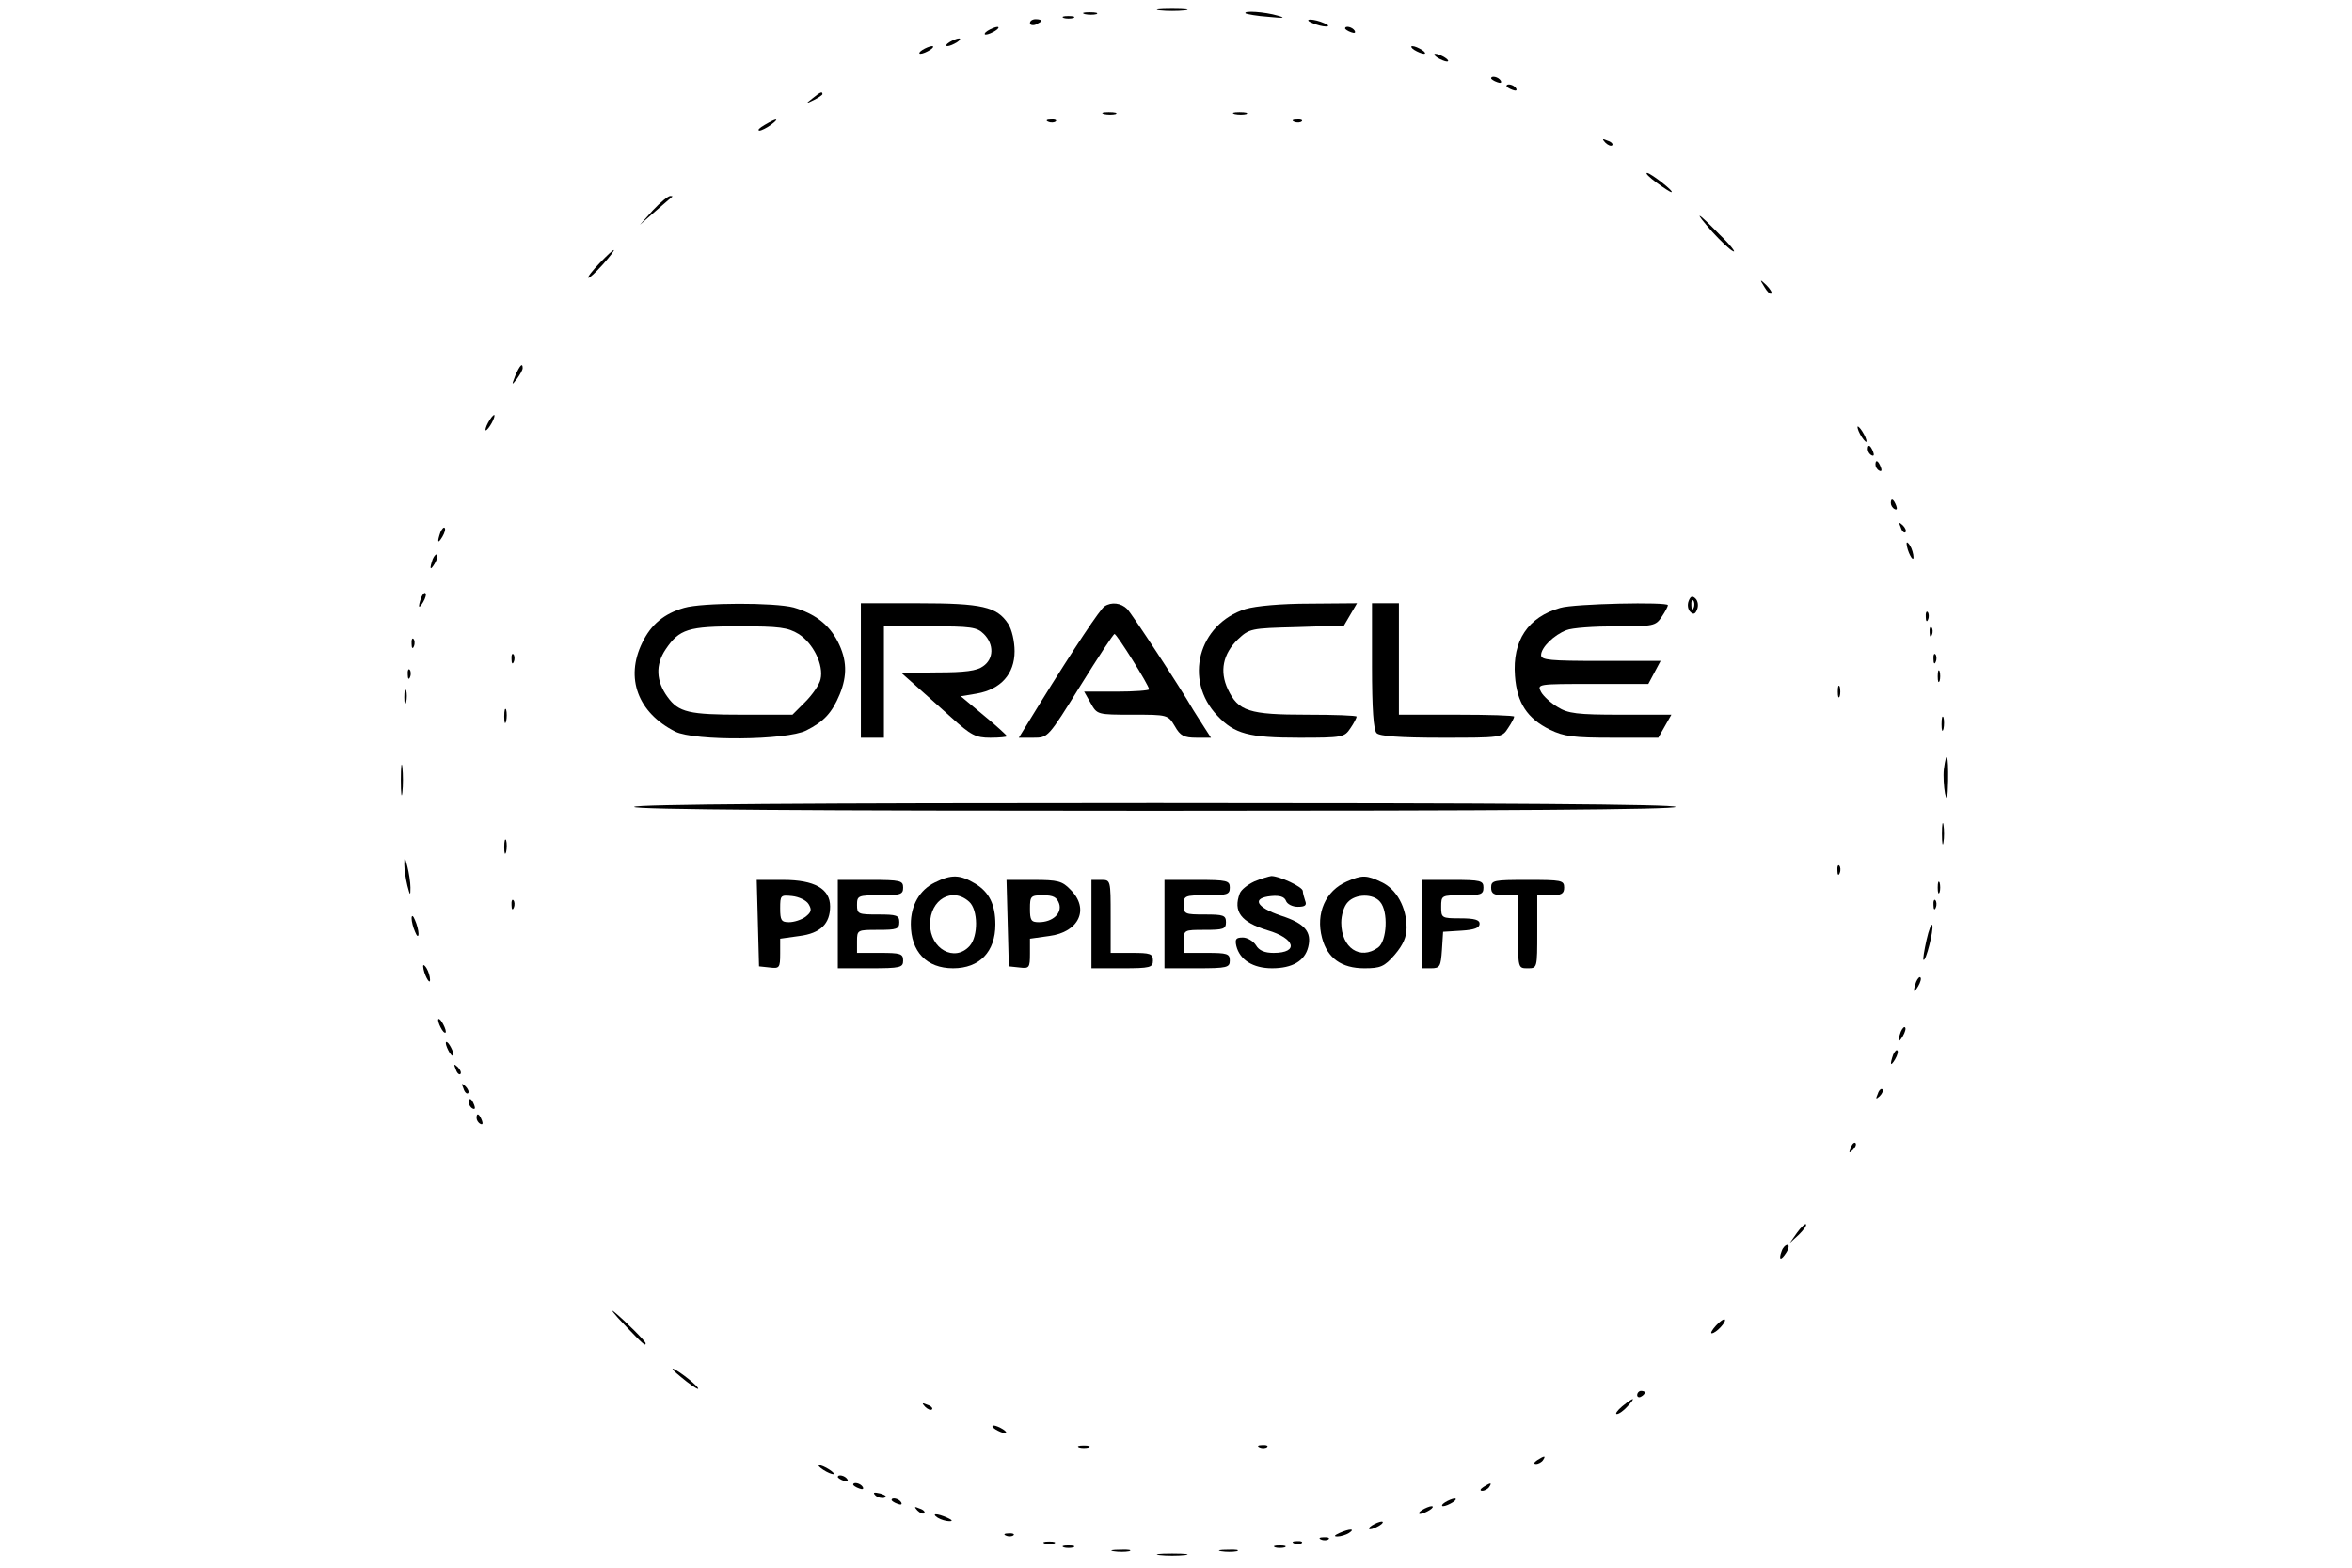 <?xml version="1.0" standalone="no"?>
<!DOCTYPE svg PUBLIC "-//W3C//DTD SVG 20010904//EN"
 "http://www.w3.org/TR/2001/REC-SVG-20010904/DTD/svg10.dtd">
<svg version="1.0" xmlns="http://www.w3.org/2000/svg"
 width="612pt" height="408pt" viewBox="0 0 612 408"
 preserveAspectRatio="xMidYMid meet">

<g transform="translate(0,408) scale(0.1,-0.1)"
fill="#000000" stroke="none">
<path d="M3018 4053 c17 -2 47 -2 65 0 17 2 3 4 -33 4 -36 0 -50 -2 -32 -4z"/>
<path d="M2823 4043 c9 -2 23 -2 30 0 6 3 -1 5 -18 5 -16 0 -22 -2 -12 -5z"/>
<path d="M3241 4045 c3 -2 30 -7 60 -9 39 -4 46 -3 24 3 -33 10 -91 14 -84 6z"/>
<path d="M2768 4033 c6 -2 18 -2 25 0 6 3 1 5 -13 5 -14 0 -19 -2 -12 -5z"/>
<path d="M2680 4020 c0 -5 7 -7 15 -4 8 4 15 8 15 10 0 2 -7 4 -15 4 -8 0 -15
-4 -15 -10z"/>
<path d="M3415 4020 c11 -5 27 -9 35 -9 9 0 8 4 -5 9 -11 5 -27 9 -35 9 -9 0
-8 -4 5 -9z"/>
<path d="M2570 4000 c-8 -5 -10 -10 -5 -10 6 0 17 5 25 10 8 5 11 10 5 10 -5
0 -17 -5 -25 -10z"/>
<path d="M3500 4006 c0 -2 7 -7 16 -10 8 -3 12 -2 9 4 -6 10 -25 14 -25 6z"/>
<path d="M2470 3970 c-8 -5 -10 -10 -5 -10 6 0 17 5 25 10 8 5 11 10 5 10 -5
0 -17 -5 -25 -10z"/>
<path d="M2400 3950 c-8 -5 -10 -10 -5 -10 6 0 17 5 25 10 8 5 11 10 5 10 -5
0 -17 -5 -25 -10z"/>
<path d="M3680 3950 c8 -5 20 -10 25 -10 6 0 3 5 -5 10 -8 5 -19 10 -25 10 -5
0 -3 -5 5 -10z"/>
<path d="M3740 3930 c8 -5 20 -10 25 -10 6 0 3 5 -5 10 -8 5 -19 10 -25 10 -5
0 -3 -5 5 -10z"/>
<path d="M3880 3876 c0 -2 7 -7 16 -10 8 -3 12 -2 9 4 -6 10 -25 14 -25 6z"/>
<path d="M3920 3856 c0 -2 7 -7 16 -10 8 -3 12 -2 9 4 -6 10 -25 14 -25 6z"/>
<path d="M2114 3824 c-18 -14 -18 -15 4 -4 12 6 22 13 22 15 0 8 -5 6 -26 -11z"/>
<path d="M2873 3783 c9 -2 23 -2 30 0 6 3 -1 5 -18 5 -16 0 -22 -2 -12 -5z"/>
<path d="M3213 3783 c9 -2 23 -2 30 0 6 3 -1 5 -18 5 -16 0 -22 -2 -12 -5z"/>
<path d="M1990 3755 c-14 -8 -20 -14 -14 -15 5 0 19 7 30 15 24 18 16 19 -16
0z"/>
<path d="M2728 3763 c7 -3 16 -2 19 1 4 3 -2 6 -13 5 -11 0 -14 -3 -6 -6z"/>
<path d="M3368 3763 c7 -3 16 -2 19 1 4 3 -2 6 -13 5 -11 0 -14 -3 -6 -6z"/>
<path d="M4177 3709 c7 -7 15 -10 18 -7 3 3 -2 9 -12 12 -14 6 -15 5 -6 -5z"/>
<path d="M4310 3605 c19 -14 36 -25 39 -25 10 0 -53 49 -63 50 -6 0 5 -11 24
-25z"/>
<path d="M1699 3533 l-34 -38 40 35 c22 19 42 36 44 38 2 1 0 2 -5 2 -6 0 -26
-17 -45 -37z"/>
<path d="M4456 3476 c22 -24 46 -47 54 -50 8 -4 -7 16 -35 43 -61 63 -71 66
-19 7z"/>
<path d="M1560 3395 c-18 -19 -32 -36 -29 -38 2 -2 19 14 38 35 42 48 36 50
-9 3z"/>
<path d="M4591 3333 c7 -12 15 -20 18 -17 3 2 -3 12 -13 22 -17 16 -18 16 -5
-5z"/>
<path d="M1341 3103 c-10 -26 -10 -27 4 -9 8 11 15 23 15 28 0 15 -7 8 -19
-19z"/>
<path d="M1270 2980 c-6 -11 -8 -20 -6 -20 3 0 10 9 16 20 6 11 8 20 6 20 -3
0 -10 -9 -16 -20z"/>
<path d="M4840 2950 c6 -11 13 -20 16 -20 2 0 0 9 -6 20 -6 11 -13 20 -16 20
-2 0 0 -9 6 -20z"/>
<path d="M4860 2911 c0 -6 4 -13 10 -16 6 -3 7 1 4 9 -7 18 -14 21 -14 7z"/>
<path d="M4880 2871 c0 -6 4 -13 10 -16 6 -3 7 1 4 9 -7 18 -14 21 -14 7z"/>
<path d="M4920 2771 c0 -6 4 -13 10 -16 6 -3 7 1 4 9 -7 18 -14 21 -14 7z"/>
<path d="M4946 2707 c3 -10 9 -15 12 -12 3 3 0 11 -7 18 -10 9 -11 8 -5 -6z"/>
<path d="M1146 2695 c-9 -26 -7 -32 5 -12 6 10 9 21 6 23 -2 3 -7 -2 -11 -11z"/>
<path d="M4961 2665 c1 -19 18 -51 18 -35 0 8 -4 22 -9 30 -5 8 -9 11 -9 5z"/>
<path d="M1126 2625 c-9 -26 -7 -32 5 -12 6 10 9 21 6 23 -2 3 -7 -2 -11 -11z"/>
<path d="M1096 2525 c-9 -26 -7 -32 5 -12 6 10 9 21 6 23 -2 3 -7 -2 -11 -11z"/>
<path d="M4394 2516 c-4 -10 -2 -22 4 -28 8 -8 13 -7 18 6 4 10 2 22 -4 28 -8
8 -13 7 -18 -6z m13 -18 c-3 -8 -6 -5 -6 6 -1 11 2 17 5 13 3 -3 4 -12 1 -19z"/>
<path d="M1780 2498 c-52 -15 -86 -43 -109 -91 -45 -92 -11 -182 86 -231 50
-25 290 -23 341 3 46 23 67 46 87 94 20 49 19 90 -5 137 -23 45 -60 73 -115
89 -49 13 -237 13 -285 -1z m298 -68 c38 -24 66 -81 57 -118 -3 -14 -21 -40
-40 -59 l-33 -33 -131 0 c-138 0 -165 6 -194 46 -30 41 -32 84 -5 124 36 53
58 60 193 60 103 0 125 -3 153 -20z"/>
<path d="M2240 2335 l0 -175 30 0 30 0 0 145 0 145 120 0 c107 0 122 -2 140
-20 27 -27 26 -65 -2 -84 -16 -12 -48 -16 -118 -16 l-95 -1 35 -31 c19 -17 62
-55 94 -84 53 -48 65 -54 103 -54 24 0 43 2 43 4 0 2 -27 27 -60 54 l-60 50
42 7 c62 11 98 51 98 110 0 26 -7 57 -17 72 -29 44 -68 53 -233 53 l-150 0 0
-175z"/>
<path d="M2874 2502 c-11 -7 -76 -104 -172 -259 l-51 -83 38 0 c38 0 38 0 122
135 46 74 86 135 89 135 6 0 90 -134 90 -144 0 -3 -38 -6 -85 -6 l-84 0 17
-30 c17 -30 17 -30 109 -30 91 0 92 0 110 -30 14 -25 24 -30 56 -30 l38 0 -18
28 c-10 15 -22 35 -28 44 -34 59 -160 251 -172 263 -16 16 -41 19 -59 7z"/>
<path d="M3241 2495 c-123 -39 -162 -185 -73 -278 44 -47 82 -57 212 -57 114
0 118 1 134 25 9 13 16 27 16 30 0 3 -59 5 -130 5 -150 0 -178 9 -205 66 -22
47 -13 92 26 130 30 28 33 29 153 32 l123 4 17 29 17 29 -123 -1 c-74 0 -140
-6 -167 -14z"/>
<path d="M3570 2347 c0 -113 4 -167 12 -175 8 -8 60 -12 169 -12 156 0 157 0
173 25 9 13 16 27 16 30 0 3 -67 5 -150 5 l-150 0 0 145 0 145 -35 0 -35 0 0
-163z"/>
<path d="M4060 2498 c-84 -24 -125 -85 -118 -177 5 -70 32 -111 91 -140 37
-18 62 -21 163 -21 l119 0 17 30 17 30 -132 0 c-113 0 -137 3 -164 20 -17 10
-37 28 -43 39 -11 21 -9 21 134 21 l145 0 16 30 16 30 -156 0 c-131 0 -155 2
-155 15 0 20 34 53 66 65 14 6 72 10 129 10 98 0 103 1 119 25 9 13 16 27 16
30 0 9 -244 4 -280 -7z"/>
<path d="M5011 2474 c0 -11 3 -14 6 -6 3 7 2 16 -1 19 -3 4 -6 -2 -5 -13z"/>
<path d="M5021 2434 c0 -11 3 -14 6 -6 3 7 2 16 -1 19 -3 4 -6 -2 -5 -13z"/>
<path d="M1071 2404 c0 -11 3 -14 6 -6 3 7 2 16 -1 19 -3 4 -6 -2 -5 -13z"/>
<path d="M1331 2364 c0 -11 3 -14 6 -6 3 7 2 16 -1 19 -3 4 -6 -2 -5 -13z"/>
<path d="M5031 2364 c0 -11 3 -14 6 -6 3 7 2 16 -1 19 -3 4 -6 -2 -5 -13z"/>
<path d="M1061 2324 c0 -11 3 -14 6 -6 3 7 2 16 -1 19 -3 4 -6 -2 -5 -13z"/>
<path d="M5042 2320 c0 -14 2 -19 5 -12 2 6 2 18 0 25 -3 6 -5 1 -5 -13z"/>
<path d="M4782 2280 c0 -14 2 -19 5 -12 2 6 2 18 0 25 -3 6 -5 1 -5 -13z"/>
<path d="M1052 2265 c0 -16 2 -22 5 -12 2 9 2 23 0 30 -3 6 -5 -1 -5 -18z"/>
<path d="M1312 2215 c0 -16 2 -22 5 -12 2 9 2 23 0 30 -3 6 -5 -1 -5 -18z"/>
<path d="M5052 2195 c0 -16 2 -22 5 -12 2 9 2 23 0 30 -3 6 -5 -1 -5 -18z"/>
<path d="M1043 2050 c0 -36 2 -50 4 -32 2 17 2 47 0 65 -2 17 -4 3 -4 -33z"/>
<path d="M5058 2078 c-2 -18 0 -46 3 -63 5 -22 7 -13 8 33 1 67 -4 83 -11 30z"/>
<path d="M1650 1980 c0 -7 458 -10 1355 -10 897 0 1355 3 1355 10 0 7 -458 10
-1355 10 -897 0 -1355 -3 -1355 -10z"/>
<path d="M5053 1910 c0 -25 2 -35 4 -22 2 12 2 32 0 45 -2 12 -4 2 -4 -23z"/>
<path d="M1312 1875 c0 -16 2 -22 5 -12 2 9 2 23 0 30 -3 6 -5 -1 -5 -18z"/>
<path d="M1052 1830 c0 -14 4 -38 8 -55 7 -27 8 -27 8 -5 0 14 -4 39 -8 55 -7
27 -8 27 -8 5z"/>
<path d="M4781 1814 c0 -11 3 -14 6 -6 3 7 2 16 -1 19 -3 4 -6 -2 -5 -13z"/>
<path d="M2432 1783 c-39 -19 -62 -59 -62 -108 0 -72 41 -115 110 -115 69 0
110 43 110 114 0 52 -16 84 -52 106 -40 24 -62 25 -106 3z m90 -50 c23 -21 24
-89 1 -115 -39 -43 -103 -8 -103 57 0 64 58 98 102 58z"/>
<path d="M3264 1786 c-17 -8 -34 -21 -38 -31 -18 -47 3 -75 72 -96 72 -21 83
-59 16 -59 -23 0 -38 6 -46 20 -7 11 -23 20 -34 20 -18 0 -21 -4 -17 -22 9
-36 43 -58 93 -58 53 0 85 19 94 55 10 40 -9 62 -71 82 -65 22 -77 46 -25 51
22 2 34 -2 38 -12 3 -9 17 -16 31 -16 19 0 24 4 19 16 -3 9 -6 20 -6 25 0 11
-61 39 -82 39 -7 -1 -27 -7 -44 -14z"/>
<path d="M3505 1786 c-56 -24 -82 -83 -65 -147 14 -53 51 -79 110 -79 42 0 52
4 79 35 22 26 31 46 31 71 0 52 -26 100 -65 118 -39 19 -51 19 -90 2z m86 -53
c22 -25 18 -102 -5 -119 -47 -34 -96 -1 -96 65 0 19 7 43 17 53 20 22 66 23
84 1z"/>
<path d="M1972 1678 l3 -113 28 -3 c25 -3 27 -1 27 36 l0 39 50 7 c55 7 80 32
80 77 0 46 -41 69 -122 69 l-69 0 3 -112z m132 49 c9 -15 7 -21 -8 -33 -11 -8
-30 -14 -43 -14 -20 0 -23 5 -23 36 0 34 1 35 31 32 18 -2 37 -11 43 -21z"/>
<path d="M2180 1675 l0 -115 85 0 c78 0 85 2 85 20 0 18 -7 20 -60 20 l-60 0
0 30 c0 30 1 30 55 30 48 0 55 2 55 20 0 18 -7 20 -55 20 -52 0 -55 1 -55 25
0 24 3 25 60 25 53 0 60 2 60 20 0 18 -7 20 -85 20 l-85 0 0 -115z"/>
<path d="M2622 1678 l3 -113 28 -3 c25 -3 27 -1 27 36 l0 39 50 7 c78 10 106
71 55 121 -21 22 -33 25 -95 25 l-71 0 3 -112z m134 50 c8 -25 -17 -48 -53
-48 -20 0 -23 5 -23 35 0 33 2 35 34 35 27 0 36 -5 42 -22z"/>
<path d="M2840 1675 l0 -115 80 0 c73 0 80 2 80 20 0 18 -7 20 -55 20 l-55 0
0 95 c0 95 0 95 -25 95 l-25 0 0 -115z"/>
<path d="M3030 1675 l0 -115 85 0 c78 0 85 2 85 20 0 18 -7 20 -60 20 l-60 0
0 30 c0 30 1 30 55 30 48 0 55 2 55 20 0 18 -7 20 -55 20 -52 0 -55 1 -55 25
0 24 3 25 60 25 53 0 60 2 60 20 0 18 -7 20 -85 20 l-85 0 0 -115z"/>
<path d="M3700 1675 l0 -115 24 0 c23 0 25 5 28 48 l3 47 48 3 c33 2 47 7 47
18 0 10 -13 14 -50 14 -49 0 -50 1 -50 30 0 30 1 30 55 30 48 0 55 2 55 20 0
18 -7 20 -80 20 l-80 0 0 -115z"/>
<path d="M3880 1770 c0 -16 7 -20 35 -20 l35 0 0 -95 c0 -95 0 -95 25 -95 25
0 25 0 25 95 l0 95 35 0 c28 0 35 4 35 20 0 19 -7 20 -95 20 -88 0 -95 -1 -95
-20z"/>
<path d="M5042 1770 c0 -14 2 -19 5 -12 2 6 2 18 0 25 -3 6 -5 1 -5 -13z"/>
<path d="M1331 1724 c0 -11 3 -14 6 -6 3 7 2 16 -1 19 -3 4 -6 -2 -5 -13z"/>
<path d="M5031 1724 c0 -11 3 -14 6 -6 3 7 2 16 -1 19 -3 4 -6 -2 -5 -13z"/>
<path d="M1071 1690 c0 -8 4 -24 9 -35 5 -13 9 -14 9 -5 0 8 -4 24 -9 35 -5
13 -9 14 -9 5z"/>
<path d="M5013 1634 c-6 -27 -10 -51 -8 -52 6 -6 27 78 23 90 -2 6 -9 -11 -15
-38z"/>
<path d="M1101 1565 c1 -19 18 -51 18 -35 0 8 -4 22 -9 30 -5 8 -9 11 -9 5z"/>
<path d="M4986 1525 c-9 -26 -7 -32 5 -12 6 10 9 21 6 23 -2 3 -7 -2 -11 -11z"/>
<path d="M1140 1425 c0 -5 5 -17 10 -25 5 -8 10 -10 10 -5 0 6 -5 17 -10 25
-5 8 -10 11 -10 5z"/>
<path d="M4946 1395 c-9 -26 -7 -32 5 -12 6 10 9 21 6 23 -2 3 -7 -2 -11 -11z"/>
<path d="M1160 1365 c0 -5 5 -17 10 -25 5 -8 10 -10 10 -5 0 6 -5 17 -10 25
-5 8 -10 11 -10 5z"/>
<path d="M4926 1335 c-9 -26 -7 -32 5 -12 6 10 9 21 6 23 -2 3 -7 -2 -11 -11z"/>
<path d="M1186 1297 c3 -10 9 -15 12 -12 3 3 0 11 -7 18 -10 9 -11 8 -5 -6z"/>
<path d="M1206 1247 c3 -10 9 -15 12 -12 3 3 0 11 -7 18 -10 9 -11 8 -5 -6z"/>
<path d="M4886 1233 c-6 -14 -5 -15 5 -6 7 7 10 15 7 18 -3 3 -9 -2 -12 -12z"/>
<path d="M1220 1211 c0 -6 4 -13 10 -16 6 -3 7 1 4 9 -7 18 -14 21 -14 7z"/>
<path d="M1240 1171 c0 -6 4 -13 10 -16 6 -3 7 1 4 9 -7 18 -14 21 -14 7z"/>
<path d="M4816 1093 c-6 -14 -5 -15 5 -6 7 7 10 15 7 18 -3 3 -9 -2 -12 -12z"/>
<path d="M4676 872 l-19 -27 24 22 c12 12 21 24 18 27 -2 2 -13 -8 -23 -22z"/>
<path d="M4636 824 c-9 -24 -2 -26 12 -4 7 11 8 20 3 20 -5 0 -12 -7 -15 -16z"/>
<path d="M1625 632 c47 -49 55 -57 55 -48 0 5 -53 58 -81 81 -13 11 -2 -4 26
-33z"/>
<path d="M4465 630 c-10 -11 -15 -20 -11 -20 11 0 39 30 34 36 -3 2 -13 -5
-23 -16z"/>
<path d="M1750 517 c0 -3 17 -17 37 -33 20 -15 33 -23 29 -16 -8 13 -66 56
-66 49z"/>
<path d="M4260 449 c0 -5 5 -7 10 -4 6 3 10 8 10 11 0 2 -4 4 -10 4 -5 0 -10
-5 -10 -11z"/>
<path d="M4221 420 c-13 -11 -19 -20 -14 -20 6 0 18 9 28 20 23 25 17 25 -14
0z"/>
<path d="M2407 419 c7 -7 15 -10 18 -7 3 3 -2 9 -12 12 -14 6 -15 5 -6 -5z"/>
<path d="M2590 360 c8 -5 20 -10 25 -10 6 0 3 5 -5 10 -8 5 -19 10 -25 10 -5
0 -3 -5 5 -10z"/>
<path d="M2808 313 c6 -2 18 -2 25 0 6 3 1 5 -13 5 -14 0 -19 -2 -12 -5z"/>
<path d="M3278 313 c7 -3 16 -2 19 1 4 3 -2 6 -13 5 -11 0 -14 -3 -6 -6z"/>
<path d="M4000 280 c-9 -6 -10 -10 -3 -10 6 0 15 5 18 10 8 12 4 12 -15 0z"/>
<path d="M2130 266 c0 -3 9 -10 20 -16 11 -6 20 -8 20 -6 0 3 -9 10 -20 16
-11 6 -20 8 -20 6z"/>
<path d="M2180 236 c0 -2 7 -7 16 -10 8 -3 12 -2 9 4 -6 10 -25 14 -25 6z"/>
<path d="M2220 216 c0 -2 7 -7 16 -10 8 -3 12 -2 9 4 -6 10 -25 14 -25 6z"/>
<path d="M3860 210 c-9 -6 -10 -10 -3 -10 6 0 15 5 18 10 8 12 4 12 -15 0z"/>
<path d="M2278 188 c5 -5 16 -8 23 -6 8 3 3 7 -10 11 -17 4 -21 3 -13 -5z"/>
<path d="M2320 176 c0 -2 7 -7 16 -10 8 -3 12 -2 9 4 -6 10 -25 14 -25 6z"/>
<path d="M3760 170 c-8 -5 -10 -10 -5 -10 6 0 17 5 25 10 8 5 11 10 5 10 -5 0
-17 -5 -25 -10z"/>
<path d="M2387 149 c7 -7 15 -10 18 -7 3 3 -2 9 -12 12 -14 6 -15 5 -6 -5z"/>
<path d="M3700 150 c-8 -5 -10 -10 -5 -10 6 0 17 5 25 10 8 5 11 10 5 10 -5 0
-17 -5 -25 -10z"/>
<path d="M2440 130 c8 -5 22 -9 30 -9 10 0 8 3 -5 9 -27 12 -43 12 -25 0z"/>
<path d="M3570 110 c-8 -5 -10 -10 -5 -10 6 0 17 5 25 10 8 5 11 10 5 10 -5 0
-17 -5 -25 -10z"/>
<path d="M3485 90 c-13 -6 -15 -9 -5 -9 8 0 22 4 30 9 18 12 2 12 -25 0z"/>
<path d="M2618 83 c7 -3 16 -2 19 1 4 3 -2 6 -13 5 -11 0 -14 -3 -6 -6z"/>
<path d="M3438 73 c7 -3 16 -2 19 1 4 3 -2 6 -13 5 -11 0 -14 -3 -6 -6z"/>
<path d="M2718 63 c6 -2 18 -2 25 0 6 3 1 5 -13 5 -14 0 -19 -2 -12 -5z"/>
<path d="M3368 63 c7 -3 16 -2 19 1 4 3 -2 6 -13 5 -11 0 -14 -3 -6 -6z"/>
<path d="M2768 53 c6 -2 18 -2 25 0 6 3 1 5 -13 5 -14 0 -19 -2 -12 -5z"/>
<path d="M3318 53 c6 -2 18 -2 25 0 6 3 1 5 -13 5 -14 0 -19 -2 -12 -5z"/>
<path d="M2898 43 c12 -2 30 -2 40 0 9 3 -1 5 -23 4 -22 0 -30 -2 -17 -4z"/>
<path d="M3178 43 c12 -2 30 -2 40 0 9 3 -1 5 -23 4 -22 0 -30 -2 -17 -4z"/>
<path d="M3018 33 c17 -2 47 -2 65 0 17 2 3 4 -33 4 -36 0 -50 -2 -32 -4z"/>
</g>
</svg>
